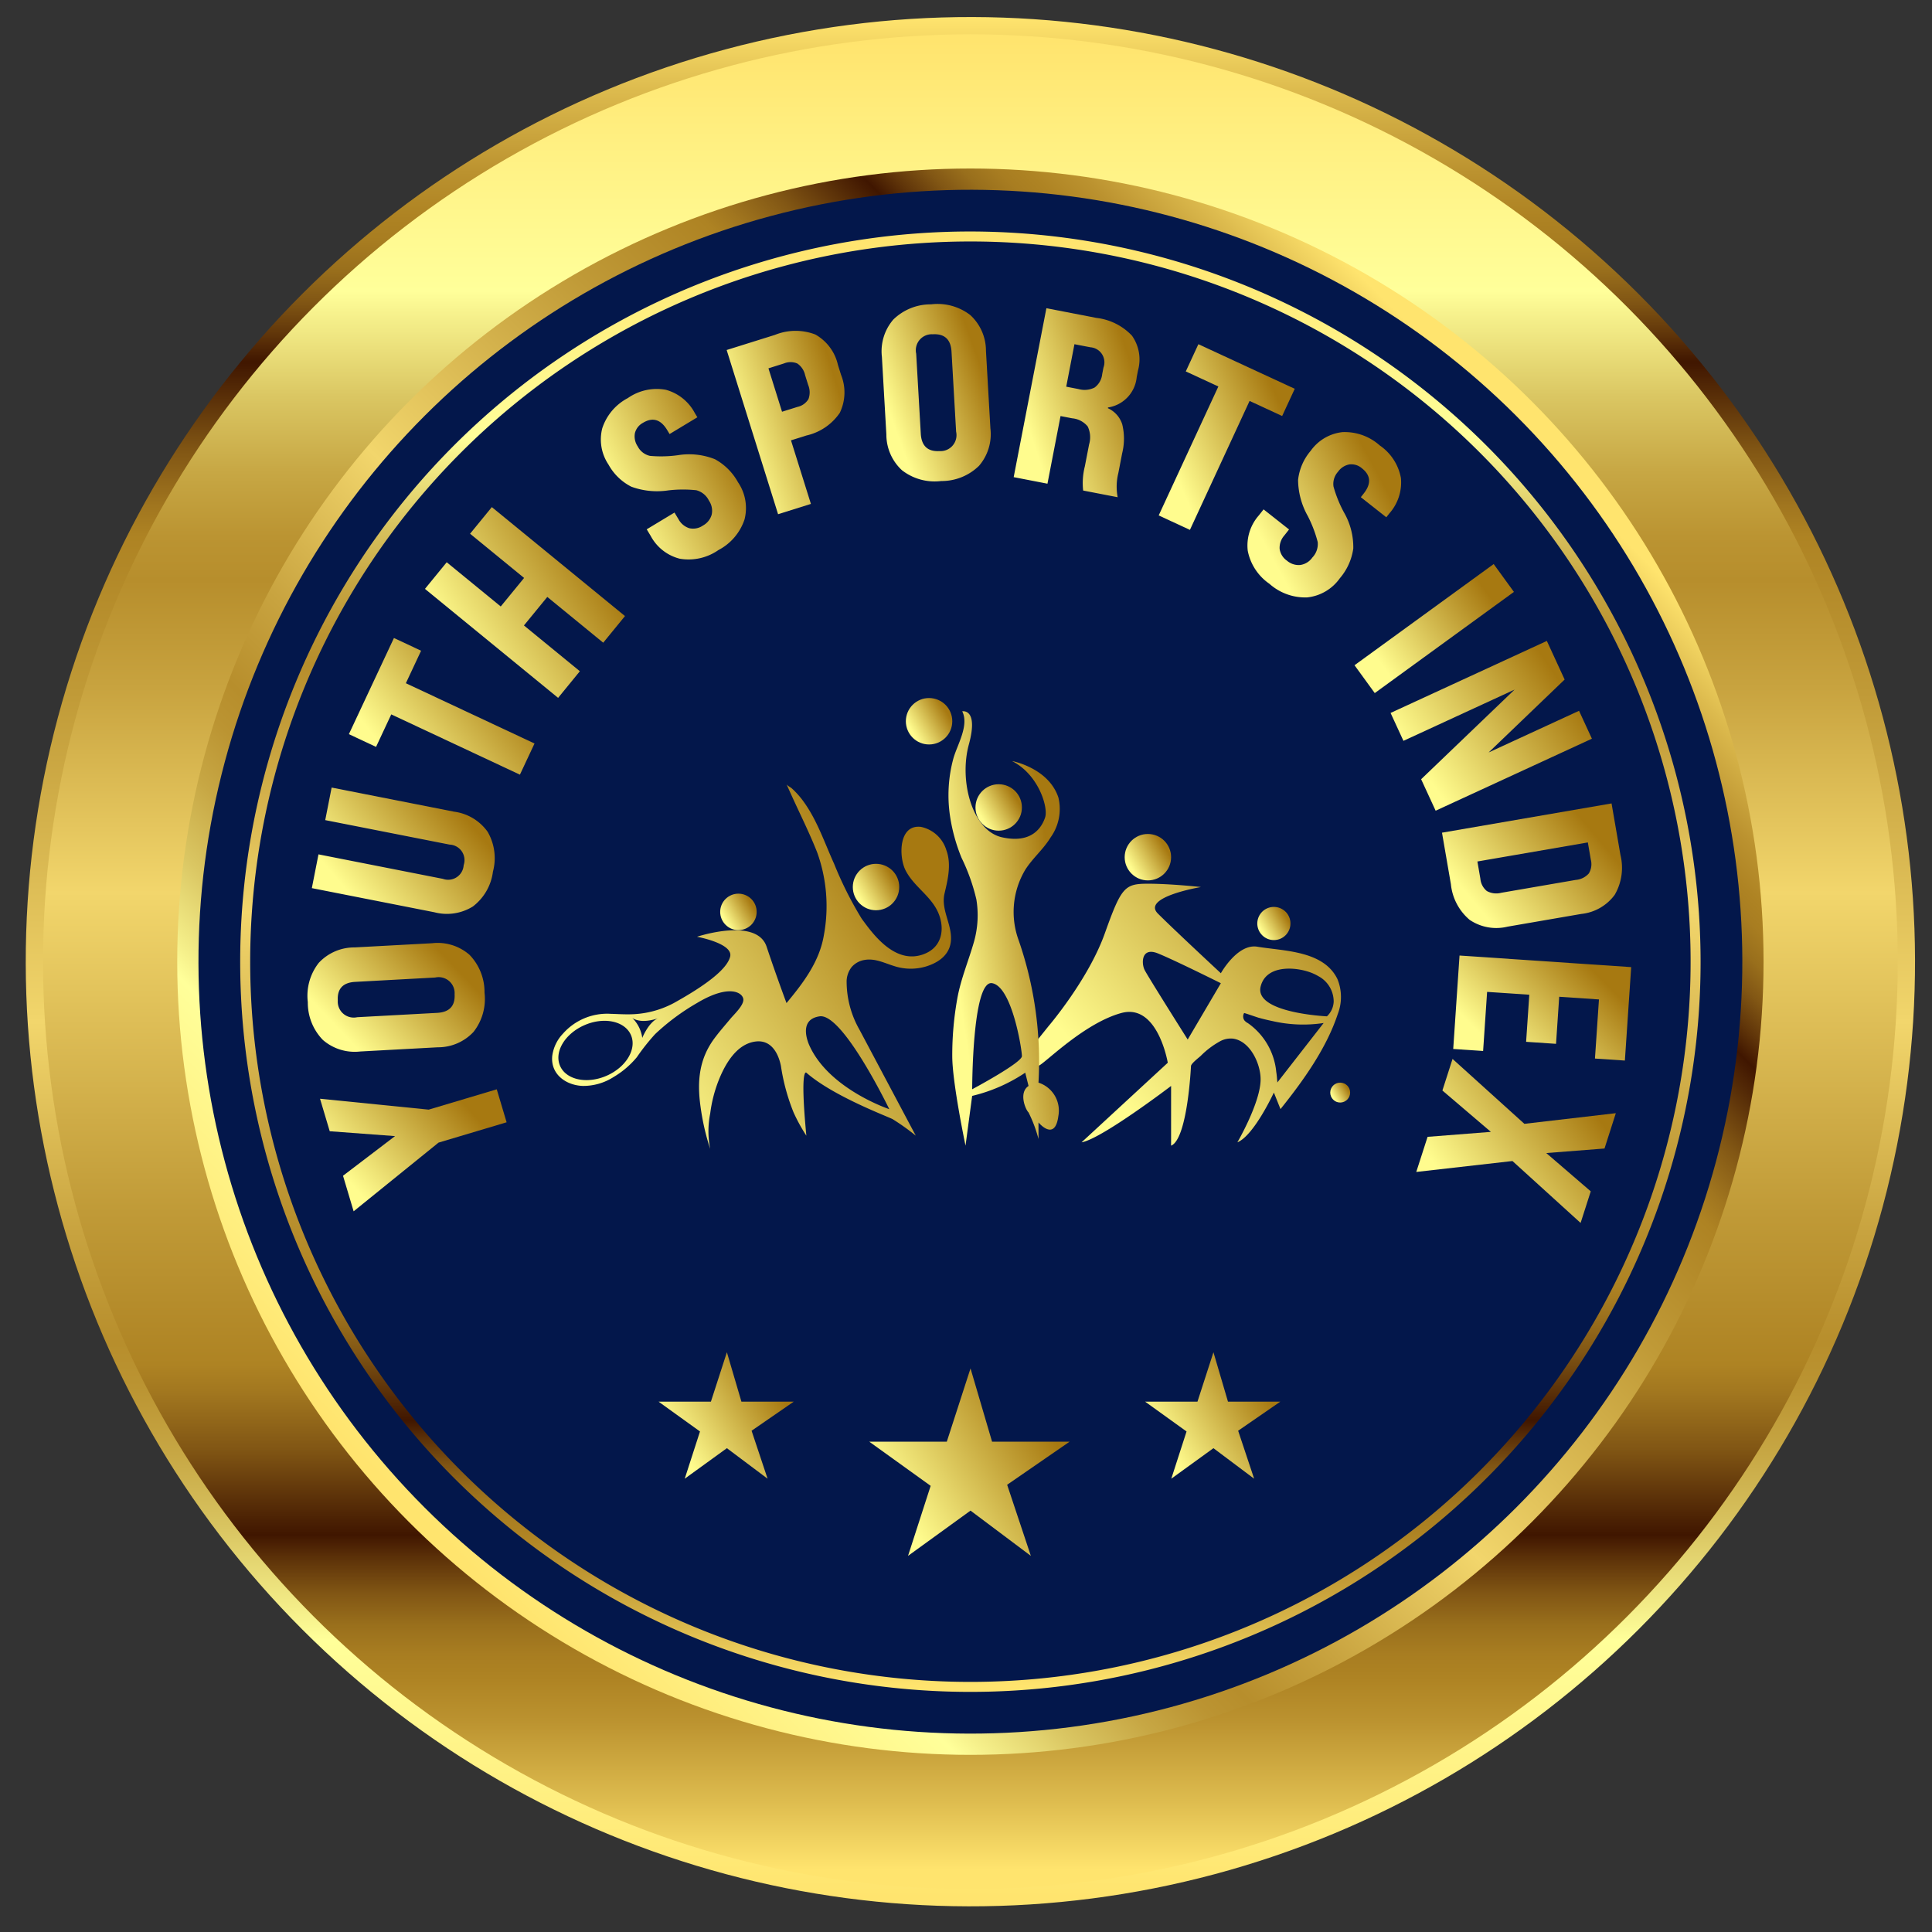 <svg xmlns="http://www.w3.org/2000/svg" xmlns:xlink="http://www.w3.org/1999/xlink" width="222" height="222" viewBox="0 0 222 222">
  <rect x="0" y="0" width="222" height="222" fill="#333333" stroke="none"/>
  <defs>
    <clipPath id="clip-path">
      <rect id="Rectangle_8678" data-name="Rectangle 8678" width="222" height="222" transform="translate(848 374)" fill="none" stroke="#707070" stroke-width="1"/>
    </clipPath>
    <linearGradient id="linear-gradient" x1="0.149" y1="0.851" x2="0.854" y2="0.146" gradientUnits="objectBoundingBox">
      <stop offset="0" stop-color="#ffe46e"/>
      <stop offset="0.058" stop-color="#fff082"/>
      <stop offset="0.137" stop-color="#ffff9a"/>
      <stop offset="0.15" stop-color="#f6f18c"/>
      <stop offset="0.195" stop-color="#dac662"/>
      <stop offset="0.236" stop-color="#c7a744"/>
      <stop offset="0.271" stop-color="#bb9432"/>
      <stop offset="0.295" stop-color="#b78e2c"/>
      <stop offset="0.354" stop-color="#c8a33f"/>
      <stop offset="0.466" stop-color="#f2d66c"/>
      <stop offset="0.468" stop-color="#f1d56b"/>
      <stop offset="0.641" stop-color="#c09a37"/>
      <stop offset="0.724" stop-color="#ae8323"/>
      <stop offset="0.74" stop-color="#a1761f"/>
      <stop offset="0.77" stop-color="#815614"/>
      <stop offset="0.808" stop-color="#4c2204"/>
      <stop offset="0.817" stop-color="#401600"/>
      <stop offset="0.831" stop-color="#5f3409"/>
      <stop offset="0.849" stop-color="#815614"/>
      <stop offset="0.866" stop-color="#996f1c"/>
      <stop offset="0.882" stop-color="#a87d21"/>
      <stop offset="0.895" stop-color="#ae8323"/>
      <stop offset="0.918" stop-color="#bb922f"/>
      <stop offset="0.962" stop-color="#ddbb4e"/>
      <stop offset="1" stop-color="#ffe46e"/>
    </linearGradient>
    <linearGradient id="linear-gradient-2" x1="0.5" y1="0.009" x2="0.5" y2="0.984" xlink:href="#linear-gradient"/>
    <linearGradient id="linear-gradient-3" x1="0.151" y1="0.849" x2="0.84" y2="0.16" xlink:href="#linear-gradient"/>
    <linearGradient id="linear-gradient-4" x1="0.5" y1="1" x2="0.5" gradientUnits="objectBoundingBox">
      <stop offset="0" stop-color="#ffe46e"/>
      <stop offset="0.038" stop-color="#ddbb4e"/>
      <stop offset="0.082" stop-color="#bb922f"/>
      <stop offset="0.105" stop-color="#ae8323"/>
      <stop offset="0.118" stop-color="#a87d21"/>
      <stop offset="0.134" stop-color="#996f1c"/>
      <stop offset="0.151" stop-color="#815614"/>
      <stop offset="0.169" stop-color="#5f3409"/>
      <stop offset="0.183" stop-color="#401600"/>
      <stop offset="0.192" stop-color="#4c2204"/>
      <stop offset="0.23" stop-color="#815614"/>
      <stop offset="0.26" stop-color="#a1761f"/>
      <stop offset="0.276" stop-color="#ae8323"/>
      <stop offset="0.359" stop-color="#c09a37"/>
      <stop offset="0.532" stop-color="#f1d56b"/>
      <stop offset="0.534" stop-color="#f2d66c"/>
      <stop offset="0.646" stop-color="#c8a33f"/>
      <stop offset="0.705" stop-color="#b78e2c"/>
      <stop offset="0.729" stop-color="#bb9432"/>
      <stop offset="0.764" stop-color="#c7a744"/>
      <stop offset="0.805" stop-color="#dac662"/>
      <stop offset="0.85" stop-color="#f6f18c"/>
      <stop offset="0.863" stop-color="#ffff9a"/>
      <stop offset="0.942" stop-color="#fff082"/>
      <stop offset="1" stop-color="#ffe46e"/>
    </linearGradient>
    <linearGradient id="linear-gradient-5" x1="0.841" y1="0.237" x2="0.105" y2="0.667" gradientUnits="objectBoundingBox">
      <stop offset="0" stop-color="#a77911"/>
      <stop offset="1" stop-color="#fffc8e"/>
    </linearGradient>
  </defs>
  <g id="Mask_Group_184" data-name="Mask Group 184" transform="translate(-848 -374)" clip-path="url(#clip-path)">
    <g id="Group_27703" data-name="Group 27703" transform="translate(14210 5745.494)">
      <g id="Group_27699" data-name="Group 27699" transform="translate(-13404 -5414.494)">
        <circle id="Ellipse_4143" data-name="Ellipse 4143" cx="108.544" cy="108.544" r="108.544" transform="translate(0 153.505) rotate(-45)" fill="url(#linear-gradient)"/>
        <circle id="Ellipse_4144" data-name="Ellipse 4144" cx="106.56" cy="106.56" r="106.56" transform="translate(46.945 46.945)" fill="url(#linear-gradient-2)"/>
        <circle id="Ellipse_4145" data-name="Ellipse 4145" cx="91.14" cy="91.14" r="91.14" transform="translate(62.364 62.364)" fill="url(#linear-gradient-3)"/>
        <circle id="Ellipse_4146" data-name="Ellipse 4146" cx="88.698" cy="88.698" r="88.698" transform="translate(28.067 153.505) rotate(-45)" fill="#03174b"/>
        <path id="Path_32867" data-name="Path 32867" d="M427.384,46.807a82.757,82.757,0,1,1-82.757,82.757,82.756,82.756,0,0,1,82.757-82.757m0-1.148a83.905,83.905,0,1,0,83.905,83.905,84,84,0,0,0-83.905-83.905Z" transform="translate(-273.879 23.94)" fill="url(#linear-gradient-4)"/>
      </g>
      <g id="Group_27702" data-name="Group 27702" transform="translate(-13326.646 -5336.54)">
        <g id="Group_27700" data-name="Group 27700" transform="translate(0 0)">
          <path id="Path_32868" data-name="Path 32868" d="M-1225.158,284.477l1.131,3.789-7.821,2.335-9.757,7.894-1.22-4.086,5.979-4.556-7.506-.559-1.115-3.735,12.489,1.253Z" transform="translate(1246.885 -194.261)" fill="url(#linear-gradient-5)"/>
          <path id="Path_32869" data-name="Path 32869" d="M-1233.767,257.964l-8.912.482a5.572,5.572,0,0,1-4.286-1.324,6.134,6.134,0,0,1-1.734-4.347,6.134,6.134,0,0,1,1.255-4.509,5.572,5.572,0,0,1,4.118-1.778l8.912-.482a5.573,5.573,0,0,1,4.286,1.324,6.135,6.135,0,0,1,1.734,4.347,6.131,6.131,0,0,1-1.255,4.509A5.57,5.57,0,0,1-1233.767,257.964Zm-.292-8.017-9.194.5q-2.115.115-2,2.145a1.835,1.835,0,0,0,2.224,1.916l9.194-.5q2.115-.115,2.005-2.145A1.836,1.836,0,0,0-1234.059,249.947Z" transform="translate(1248.714 -172.577)" fill="url(#linear-gradient-5)"/>
          <path id="Path_32870" data-name="Path 32870" d="M-1233.541,219.377l-14.078-2.772.764-3.88,14.3,2.815a1.785,1.785,0,0,0,2.383-1.574,1.785,1.785,0,0,0-1.608-2.361l-14.3-2.815.736-3.741,14.078,2.772a5.622,5.622,0,0,1,3.848,2.312,6.027,6.027,0,0,1,.609,4.582,5.975,5.975,0,0,1-2.3,3.995A5.65,5.65,0,0,1-1233.541,219.377Z" transform="translate(1248.097 -149.507)" fill="url(#linear-gradient-5)"/>
          <path id="Path_32871" data-name="Path 32871" d="M-1216.534,177.8l-1.678,3.581-14.783-6.926-1.749,3.734-3.12-1.462,5.177-11.049,3.12,1.462-1.75,3.734Z" transform="translate(1242.6 -127.321)" fill="url(#linear-gradient-5)"/>
          <path id="Path_32872" data-name="Path 32872" d="M-1200.047,150.084l-2.5,3.06-15.3-12.522,2.5-3.06,6.208,5.08,2.683-3.278-6.207-5.08,2.5-3.06,15.3,12.521-2.5,3.06-6.426-5.259-2.684,3.278Z" transform="translate(1231.324 -107.909)" fill="url(#linear-gradient-5)"/>
          <path id="Path_32873" data-name="Path 32873" d="M-1158.054,118.605a6,6,0,0,1-4.432.992,5.238,5.238,0,0,1-3.351-2.629l-.453-.75,3.192-1.926.452.75a2.149,2.149,0,0,0,1.243,1.048,1.982,1.982,0,0,0,1.578-.309,2.051,2.051,0,0,0,1-1.245,2.053,2.053,0,0,0-.312-1.609,2.244,2.244,0,0,0-1.451-1.2,14.55,14.55,0,0,0-3.192.014,8.627,8.627,0,0,1-4.278-.42,6.192,6.192,0,0,1-2.622-2.541,5.164,5.164,0,0,1-.718-4.168,6.027,6.027,0,0,1,2.936-3.471,5.8,5.8,0,0,1,4.371-.956,5.365,5.365,0,0,1,3.33,2.675l.292.484-3.192,1.926-.277-.459q-1.109-1.837-2.778-.831a1.853,1.853,0,0,0-.931,1.189,2.05,2.05,0,0,0,.323,1.52,2.087,2.087,0,0,0,1.417,1.091,14.293,14.293,0,0,0,3.187-.076,8,8,0,0,1,4.268.459,6.662,6.662,0,0,1,2.656,2.653,5.261,5.261,0,0,1,.745,4.268A6.171,6.171,0,0,1-1158.054,118.605Z" transform="translate(1205.248 -90.35)" fill="url(#linear-gradient-5)"/>
          <path id="Path_32874" data-name="Path 32874" d="M-1128.746,104.721l-3.773,1.182-5.908-18.867,5.552-1.739a6.322,6.322,0,0,1,4.632-.045,5.358,5.358,0,0,1,2.6,3.491l.354,1.132a5.4,5.4,0,0,1-.138,4.379,6.324,6.324,0,0,1-3.83,2.605l-1.779.557Zm-4.879-15.579,1.561,4.987,1.779-.557a1.94,1.94,0,0,0,1.258-.9,2.221,2.221,0,0,0-.033-1.618l-.354-1.132a2.164,2.164,0,0,0-.892-1.334,1.975,1.975,0,0,0-1.541-.006Z" transform="translate(1186.572 -81.772)" fill="url(#linear-gradient-5)"/>
          <path id="Path_32875" data-name="Path 32875" d="M-1097.069,92.781l-.512-8.91a5.574,5.574,0,0,1,1.31-4.291,6.134,6.134,0,0,1,4.342-1.748,6.135,6.135,0,0,1,4.513,1.24,5.574,5.574,0,0,1,1.792,4.113l.512,8.91a5.572,5.572,0,0,1-1.31,4.29,6.133,6.133,0,0,1-4.341,1.749,6.132,6.132,0,0,1-4.513-1.24A5.568,5.568,0,0,1-1097.069,92.781Zm8.016-.319-.528-9.192q-.121-2.114-2.152-2a1.836,1.836,0,0,0-1.908,2.231l.528,9.193q.122,2.114,2.152,2A1.836,1.836,0,0,0-1089.053,92.462Z" transform="translate(1163.564 -77.814)" fill="url(#linear-gradient-5)"/>
          <path id="Path_32876" data-name="Path 32876" d="M-1059,99.036l-3.882-.752,3.759-19.41,5.74,1.111a6.672,6.672,0,0,1,4.092,2.044,4.723,4.723,0,0,1,.692,4l-.145.749a3.9,3.9,0,0,1-3.3,3.5l-.016.083a3.043,3.043,0,0,1,1.654,1.859,6.947,6.947,0,0,1-.01,3.321l-.44,2.274a6.492,6.492,0,0,0-.077,2.776l-3.965-.768a7.813,7.813,0,0,1,.194-2.782l.488-2.523a2.863,2.863,0,0,0-.162-2.06,2.611,2.611,0,0,0-1.789-.936l-1.331-.258Zm3.1-16.027-.944,4.88,1.414.274a2.56,2.56,0,0,0,1.846-.175,2.194,2.194,0,0,0,.874-1.543l.145-.749a1.736,1.736,0,0,0-1.5-2.334Z" transform="translate(1144.007 -78.411)" fill="url(#linear-gradient-5)"/>
          <path id="Path_32877" data-name="Path 32877" d="M-1021.118,109.683l-3.589-1.661,6.856-14.816-3.742-1.732,1.447-3.127,11.073,5.124-1.447,3.127-3.742-1.732Z" transform="translate(1122.495 -83.75)" fill="url(#linear-gradient-5)"/>
          <path id="Path_32878" data-name="Path 32878" d="M-998.836,128.9a6,6,0,0,1-2.491-3.8,5.239,5.239,0,0,1,1.278-4.063l.542-.688,2.928,2.308-.542.688a2.148,2.148,0,0,0-.542,1.532,1.982,1.982,0,0,0,.846,1.368,2.051,2.051,0,0,0,1.516.494,2.05,2.05,0,0,0,1.4-.86,2.243,2.243,0,0,0,.613-1.782,14.531,14.531,0,0,0-1.138-2.982,8.62,8.62,0,0,1-1.116-4.151,6.188,6.188,0,0,1,1.453-3.35,5.161,5.161,0,0,1,3.647-2.142A6.023,6.023,0,0,1-986.161,113a5.8,5.8,0,0,1,2.436,3.753,5.361,5.361,0,0,1-1.329,4.059l-.35.444-2.928-2.308.332-.422q1.328-1.685-.2-2.892a1.853,1.853,0,0,0-1.441-.453,2.05,2.05,0,0,0-1.308.839,2.086,2.086,0,0,0-.521,1.711,14.269,14.269,0,0,0,1.195,2.955,7.991,7.991,0,0,1,1.076,4.156,6.656,6.656,0,0,1-1.545,3.421,5.267,5.267,0,0,1-3.731,2.2A6.176,6.176,0,0,1-998.836,128.9Z" transform="translate(1109.347 -96.772)" fill="url(#linear-gradient-5)"/>
          <path id="Path_32879" data-name="Path 32879" d="M-970.834,161.044l-2.325-3.2,15.991-11.626,2.325,3.2Z" transform="translate(1093.449 -116.358)" fill="url(#linear-gradient-5)"/>
          <path id="Path_32880" data-name="Path 32880" d="M-962.189,177.931l-1.478-3.206,17.956-8.275,2.045,4.437-8.733,8.379,10.388-4.788,1.478,3.206-17.956,8.275-1.667-3.617,10.741-10.3Z" transform="translate(1088.1 -127.757)" fill="url(#linear-gradient-5)"/>
          <path id="Path_32881" data-name="Path 32881" d="M-949.109,218.514l-1.023-5.928,19.483-3.362,1.023,5.929a6.166,6.166,0,0,1-.659,4.57,5.46,5.46,0,0,1-3.848,2.2l-8.461,1.46a5.457,5.457,0,0,1-4.362-.781A6.163,6.163,0,0,1-949.109,218.514Zm15.736-4.808-12.691,2.19.341,1.976a2.05,2.05,0,0,0,.746,1.419,2.234,2.234,0,0,0,1.654.2l8.572-1.479a2.235,2.235,0,0,0,1.491-.744,2.054,2.054,0,0,0,.227-1.587Z" transform="translate(1080.474 -151.859)" fill="url(#linear-gradient-5)"/>
          <path id="Path_32882" data-name="Path 32882" d="M-947.179,260l.725-10.736,19.725,1.332-.725,10.737-3.438-.232.459-6.791L-935,254l-.365,5.411-3.438-.233.365-5.41-4.847-.327-.459,6.791Z" transform="translate(1078.81 -174.421)" fill="url(#linear-gradient-5)"/>
          <path id="Path_32883" data-name="Path 32883" d="M-953.906,280.1l1.166-3.63,8.254,7.458,10.508-1.223-1.3,4.061-6.693.52,5.112,4.4-1.166,3.631-7.831-7.114-11.053,1.255,1.3-4.034,7.273-.571Z" transform="translate(1084.294 -189.747)" fill="url(#linear-gradient-5)"/>
        </g>
        <g id="Group_27701" data-name="Group 27701" transform="translate(28.084 45.256)">
          <path id="Path_32884" data-name="Path 32884" d="M243.1,141.469c-1.591-3.3-6.142-3.219-9.209-3.73-2.286-.381-4.191,3.048-4.191,3.048s-5.334-4.953-7.238-6.857,4.953-3.048,4.953-3.048-3.429-.381-6.1-.381-3.048.381-4.953,5.715-6.477,10.667-6.477,10.667l-1.524,1.9s-.381,3.048.471,2.6,5.243-4.882,9.434-6.025,5.334,5.715,5.334,5.715l-9.905,9.143c2.286-.381,10.286-6.477,10.286-6.477V160.6c1.9-.762,2.286-9.143,2.286-9.143.013-.3.918-.981,1.115-1.168a9.741,9.741,0,0,1,2.258-1.7,2.539,2.539,0,0,1,1.475-.284c1.976.291,3.152,2.907,3.152,4.671,0,2.667-2.667,7.238-2.667,7.238,1.9-.762,4.191-5.715,4.191-5.715l.762,1.9s.016-.019.017-.021c2.59-3.236,5.257-6.941,6.565-10.906A5.421,5.421,0,0,0,243.1,141.469Zm-17.21,6.937s-4.572-7.238-4.953-8-.381-2.667,1.524-1.9,7.238,3.429,7.238,3.429Zm10.286,4.953c.038-.05-.01-.287-.014-.344-.019-.311-.054-.62-.1-.927a7.734,7.734,0,0,0-3.247-5.562,1.355,1.355,0,0,1-.4-.307.769.769,0,0,1-.04-.858c.014-.023,1.5.493,1.643.533.547.153,1.1.284,1.656.4a15.712,15.712,0,0,0,5.837.213Zm5.715-7.619s-8.381-.381-7.619-3.429c.588-2.353,3.567-2.291,5.4-1.725a5.631,5.631,0,0,1,1.225.534,3.307,3.307,0,0,1,1.767,2.933A2.448,2.448,0,0,1,241.888,145.739Z" transform="translate(-152.853 -109.166)" fill="url(#linear-gradient-5)"/>
          <path id="Path_32885" data-name="Path 32885" d="M192.7,121.154a42.555,42.555,0,0,0-2.286-16.382,9.45,9.45,0,0,1,.772-8.089c.856-1.341,2.081-2.346,2.905-3.706a5.606,5.606,0,0,0,.895-4.587c-1.143-3.429-5.334-4.191-5.334-4.191,3.048,1.524,4.191,5.334,3.81,6.477s-1.524,3.048-4.953,2.286-4.953-6.477-3.81-10.667-.762-3.81-.762-3.81c.817,1.634-.582,3.854-1.017,5.42a16.13,16.13,0,0,0-.38,6.655,20.727,20.727,0,0,0,1.323,4.768,22.468,22.468,0,0,1,1.7,4.779,11.215,11.215,0,0,1-.275,4.859c-.622,2.183-1.492,4.21-1.908,6.469a36.812,36.812,0,0,0-.589,6.671c0,3.048,1.524,10.286,1.524,10.286l.762-5.715a18.7,18.7,0,0,0,6.1-2.667l.381,1.524c-1.143.762-.381,2.667,0,3.048a15.68,15.68,0,0,1,1.143,3.048v-1.9s1.9,2.286,2.286-.762A3.374,3.374,0,0,0,192.7,121.154Zm-7.619.762s0-12.572,2.286-12.191,3.429,7.619,3.429,8.381S185.079,121.916,185.079,121.916Z" transform="translate(-136.808 -76.961)" fill="url(#linear-gradient-5)"/>
          <path id="Path_32886" data-name="Path 32886" d="M107.893,113.046c.384-1.608.8-3.362.208-4.97a3.878,3.878,0,0,0-2.932-2.679c-2.578-.293-2.54,3.452-1.759,4.99.988,1.947,3.047,2.994,3.841,5.079.663,1.744.31,3.65-1.518,4.463-3.429,1.524-6.1-2.286-7.238-3.81-.051-.069-.1-.139-.148-.21a42.39,42.39,0,0,1-3.141-6.262c-1.075-2.364-1.914-4.9-3.429-7.036a9.7,9.7,0,0,0-1.446-1.646c-.125-.11-.531-.317-.6-.466q.273.6.544,1.2c1,2.205,2.1,4.395,2.988,6.647a18.191,18.191,0,0,1,.77,9.46c-.5,3.06-2.359,5.507-4.3,7.838,0,0-1.143-3.048-2.286-6.477s-8-1.143-8-1.143,4.191.762,3.81,2.286-3.048,3.429-6.477,5.334a10.989,10.989,0,0,1-5.248,1.293c-.681.005-1.341-.04-1.993-.056a6.767,6.767,0,0,0-5.494,2.28,4.576,4.576,0,0,0-1.232,2.572c-.2,2.093,1.574,3.358,3.5,3.432a6.446,6.446,0,0,0,3.562-1.031,10.21,10.21,0,0,0,2.662-2.271,24.43,24.43,0,0,1,2.105-2.657,25.739,25.739,0,0,1,4.8-3.563c3.81-2.286,5.334-1.143,5.334-.381,0,.706-1.089,1.7-1.515,2.218-.614.743-1.255,1.464-1.827,2.241-1.746,2.368-1.976,4.9-1.591,7.741a27.291,27.291,0,0,0,1.123,4.945,10.279,10.279,0,0,1,0-4.074,15.722,15.722,0,0,1,.945-3.741c.728-1.856,2.026-4.212,4.219-4.523,1.787-.253,2.643,1.255,2.96,2.785a23.444,23.444,0,0,0,1.454,5.354,19.867,19.867,0,0,0,1.47,2.675c-.762-8,0-7.238,0-7.238,3.048,2.667,9.143,4.953,9.905,5.334a25.975,25.975,0,0,1,2.667,1.9l-6.477-12.191a11.185,11.185,0,0,1-1.467-5.617,2.751,2.751,0,0,1,.578-1.566,2.485,2.485,0,0,1,1.455-.811c1.214-.225,2.291.347,3.415.693a6.126,6.126,0,0,0,3.639.062c1.552-.466,2.872-1.437,2.908-3.172C108.678,116.487,107.463,114.85,107.893,113.046ZM69.051,134c-2.249.978-4.639.469-5.338-1.138s.558-3.7,2.807-4.681,4.639-.469,5.338,1.138S71.3,133.021,69.051,134Zm4.109-4.356a3.99,3.99,0,0,0-1.143-2.286c1.143.762,3.048,0,3.048,0C73.922,127.739,73.16,129.644,73.16,129.644Zm28.382,8.191s-6.857-2.286-9.143-7.238c0,0-1.524-3.048,1.143-3.429S101.543,137.835,101.543,137.835Z" transform="translate(-62.796 -90.595)" fill="url(#linear-gradient-5)"/>
          <circle id="Ellipse_4147" data-name="Ellipse 4147" cx="2.095" cy="2.095" r="2.095" transform="translate(19.317 22.477)" fill="url(#linear-gradient-5)"/>
          <circle id="Ellipse_4148" data-name="Ellipse 4148" cx="2.667" cy="2.667" r="2.667" transform="translate(34.556 19.049)" fill="url(#linear-gradient-5)"/>
          <circle id="Ellipse_4149" data-name="Ellipse 4149" cx="2.667" cy="2.667" r="2.667" transform="translate(65.795 15.62)" fill="url(#linear-gradient-5)"/>
          <circle id="Ellipse_4150" data-name="Ellipse 4150" cx="1.905" cy="1.905" r="1.905" transform="translate(81.034 24.001)" fill="url(#linear-gradient-5)"/>
          <circle id="Ellipse_4151" data-name="Ellipse 4151" cx="2.667" cy="2.667" r="2.667" transform="translate(40.651 0)" fill="url(#linear-gradient-5)"/>
          <circle id="Ellipse_4152" data-name="Ellipse 4152" cx="2.667" cy="2.667" r="2.667" transform="translate(48.652 9.905)" fill="url(#linear-gradient-5)"/>
          <circle id="Ellipse_4153" data-name="Ellipse 4153" cx="1.143" cy="1.143" r="1.143" transform="translate(89.416 44.193)" fill="url(#linear-gradient-5)"/>
        </g>
        <path id="Path_32887" data-name="Path 32887" d="M-1259.017,248.723h8.913l2.724-8.418,2.476,8.418h8.913l-7.18,4.952,2.724,8.171-6.933-5.2-7.18,5.2,2.6-8.047Z" transform="translate(1323.545 -118.02)" stroke="rgba(0,0,0,0)" stroke-width="1" fill="url(#linear-gradient-5)"/>
        <path id="Path_32888" data-name="Path 32888" d="M-1259.017,245.982h6.012l1.837-5.678,1.67,5.678h6.011l-4.843,3.34,1.837,5.511-4.676-3.507-4.843,3.507,1.753-5.427Z" transform="translate(1355.248 -119.875)" stroke="rgba(0,0,0,0)" stroke-width="1" fill="url(#linear-gradient-5)"/>
        <path id="Path_32889" data-name="Path 32889" d="M-1259.017,245.982h6.012l1.837-5.678,1.67,5.678h6.011l-4.843,3.34,1.837,5.511-4.676-3.507-4.843,3.507,1.753-5.427Z" transform="translate(1299.339 -119.875)" stroke="rgba(0,0,0,0)" stroke-width="1" fill="url(#linear-gradient-5)"/>
      </g>
    </g>
  </g>
</svg>
